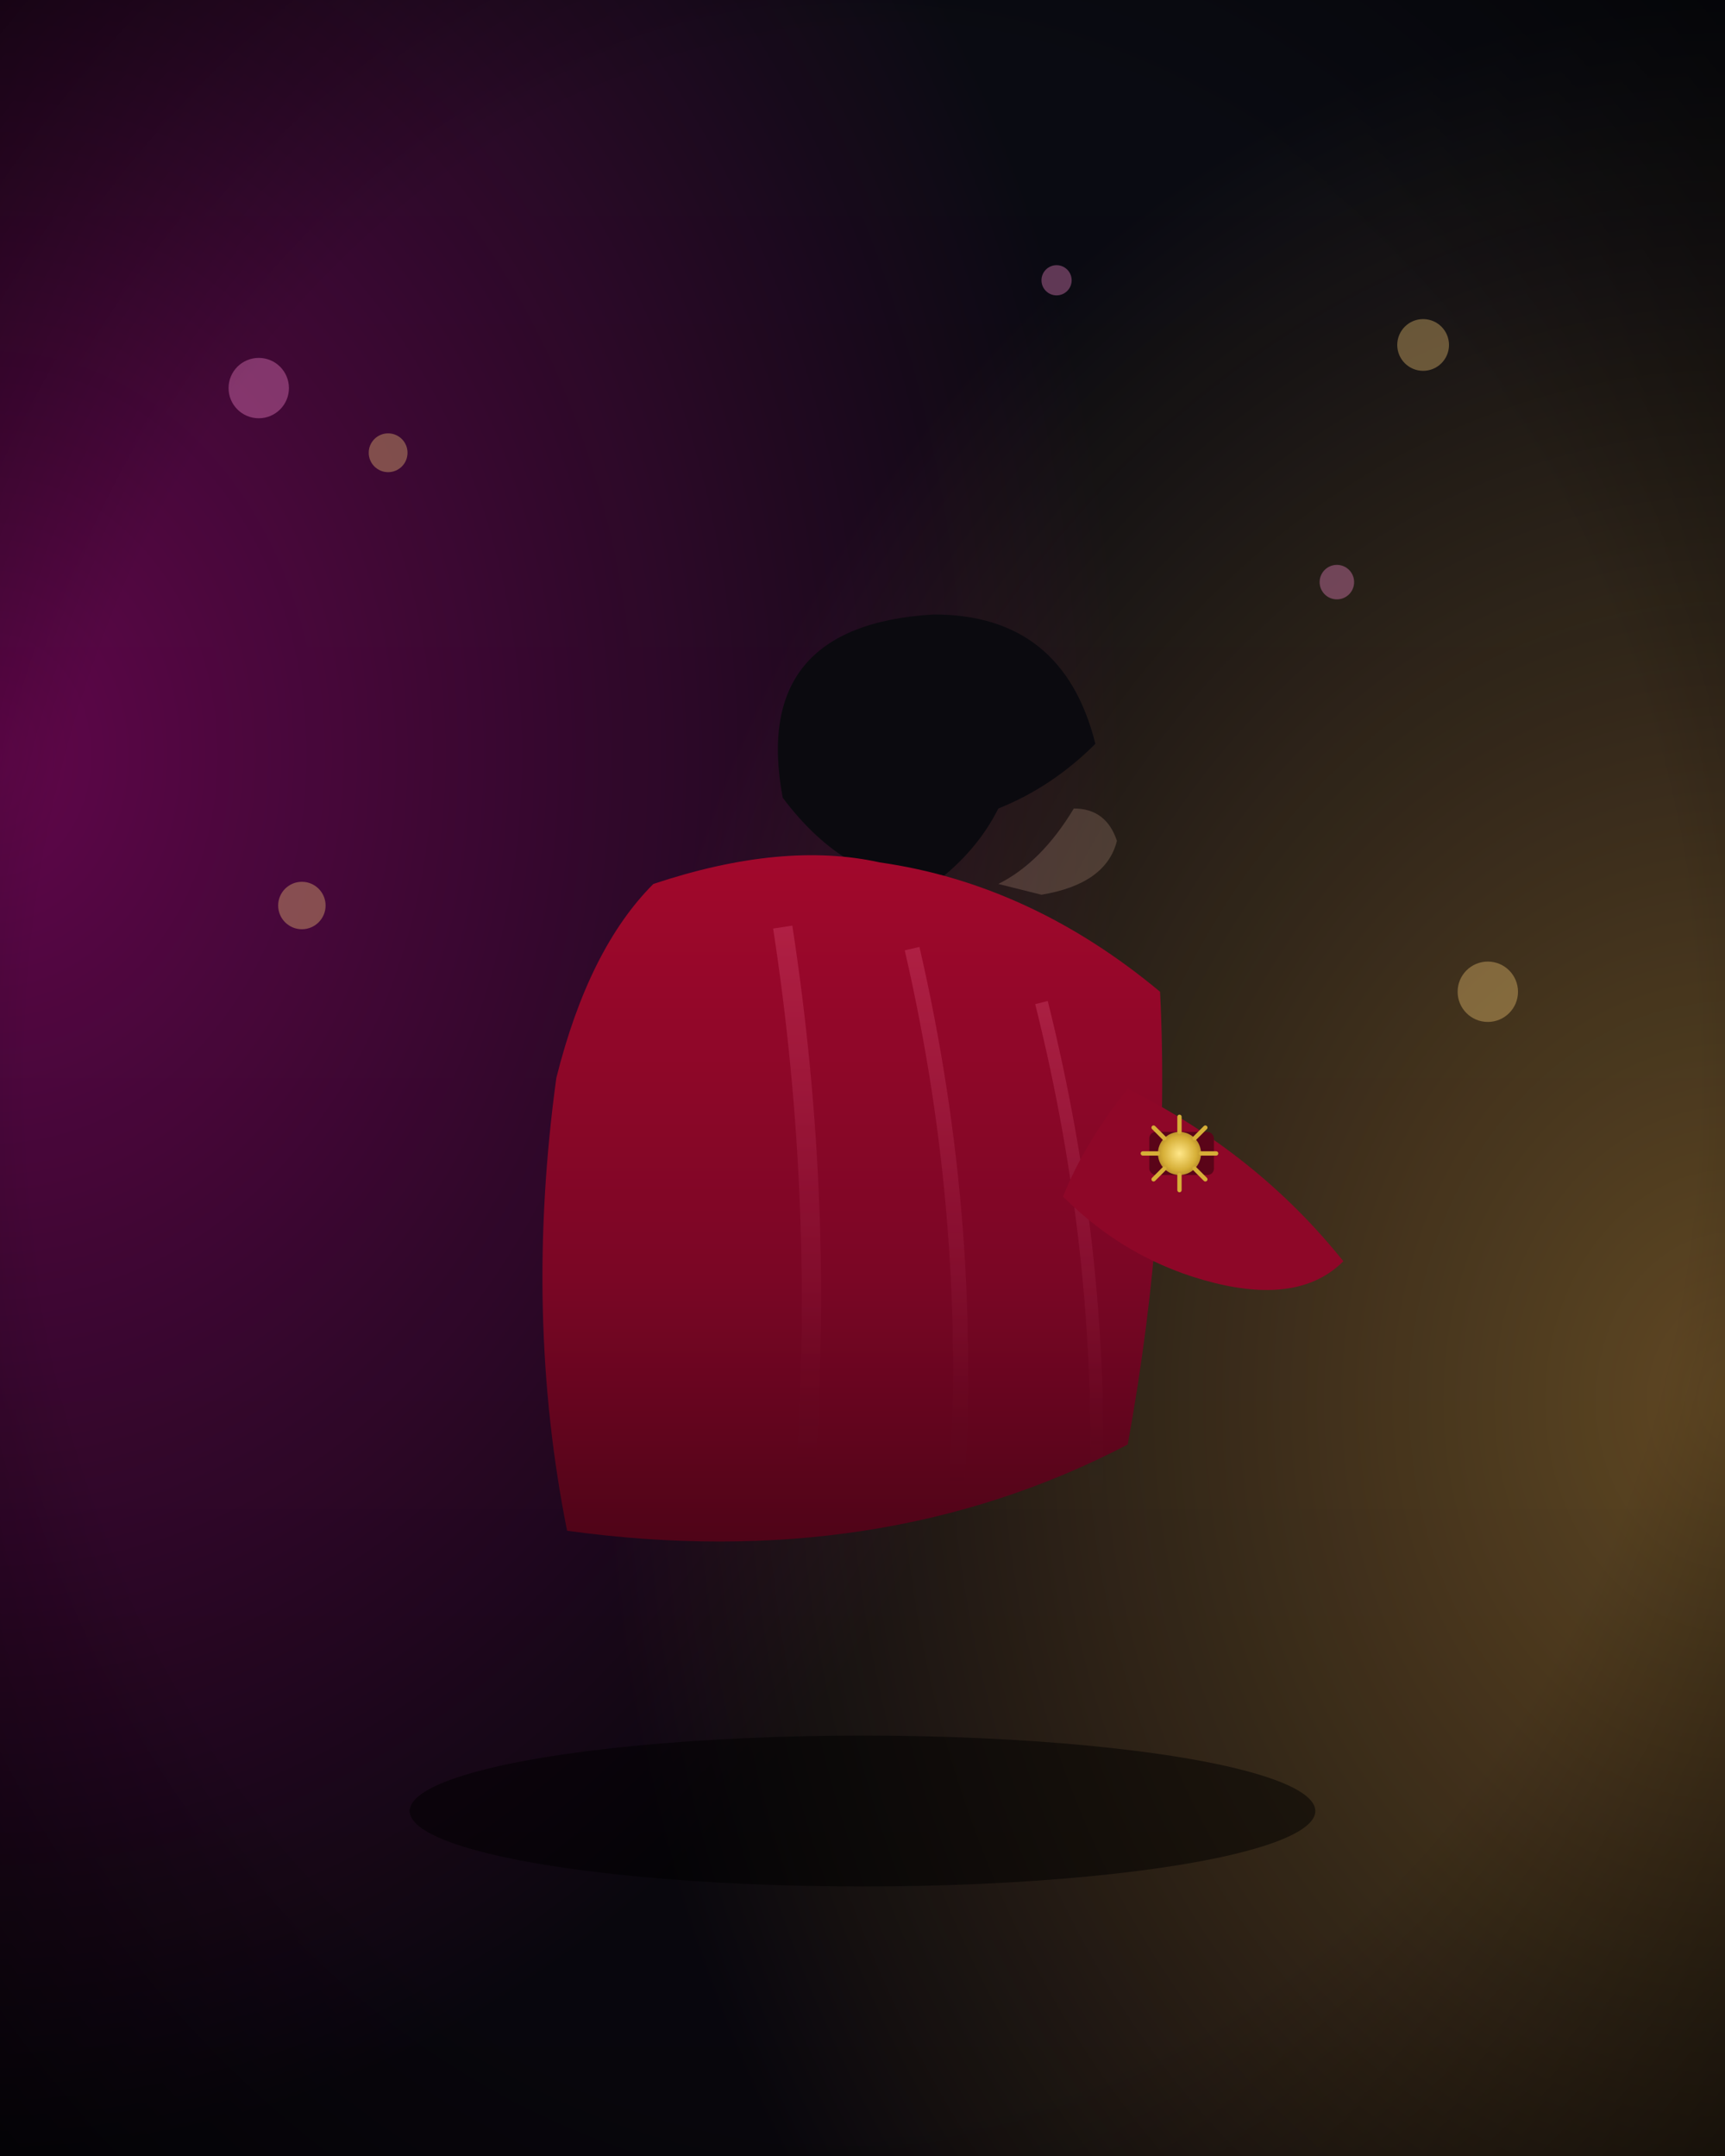 <?xml version="1.0" encoding="UTF-8"?>
<svg xmlns="http://www.w3.org/2000/svg" viewBox="0 0 1600 2000" role="img" aria-labelledby="title desc">
  <title id="title">Woman in Red (Archetype) — Pop Song Summer</title>
  <desc id="desc">Stylized portrait of a woman in a red velvet coat under urban neon; sun insignia on her cuff; subtle motion blur; sodium/gold and magenta spill.</desc>

  <defs>
    <!-- Background gradient -->
    <linearGradient id="bg" x1="0%" y1="0%" x2="0%" y2="100%">
      <stop offset="0%"  stop-color="#0a0b12"/>
      <stop offset="60%" stop-color="#0a0810"/>
      <stop offset="100%" stop-color="#08060c"/>
    </linearGradient>

    <!-- Neon spills -->
    <radialGradient id="neonL" cx="0%" cy="35%" r="65%">
      <stop offset="0%" stop-color="rgba(255,0,180,0.35)"/>
      <stop offset="100%" stop-color="rgba(255,0,180,0)"/>
    </radialGradient>
    <radialGradient id="neonR" cx="100%" cy="65%" r="65%">
      <stop offset="0%" stop-color="rgba(255,190,70,0.35)"/>
      <stop offset="100%" stop-color="rgba(255,190,70,0)"/>
    </radialGradient>

    <!-- Bokeh dots -->
    <filter id="bokehBlur" x="-50%" y="-50%" width="200%" height="200%">
      <feGaussianBlur stdDeviation="6"/>
    </filter>

    <!-- Coat gradient -->
    <linearGradient id="coatGrad" x1="0%" y1="0%" x2="0%" y2="100%">
      <stop offset="0%" stop-color="#a3082c"/>
      <stop offset="60%" stop-color="#7a0625"/>
      <stop offset="100%" stop-color="#4a0416"/>
    </linearGradient>
    <linearGradient id="coatSheen" x1="0%" y1="0%" x2="0%" y2="100%">
      <stop offset="0%" stop-color="rgba(255,120,160,0.35)"/>
      <stop offset="70%" stop-color="rgba(255,120,160,0.06)"/>
      <stop offset="100%" stop-color="rgba(0,0,0,0)"/>
    </linearGradient>

    <!-- Motion ghost -->
    <filter id="motion" x="-20%" y="-20%" width="140%" height="140%">
      <feOffset dx="-14" dy="0" in="SourceGraphic" result="off"/>
      <feGaussianBlur in="off" stdDeviation="10" result="blur"/>
      <feColorMatrix in="blur" type="matrix"
        values="1 0 0 0 0
                0 1 0 0 0
                0 0 1 0 0
                0 0 0 0.35 0" />
      <feMerge>
        <feMergeNode in="blur"/>
        <feMergeNode in="SourceGraphic"/>
      </feMerge>
    </filter>

    <!-- Sun insignia -->
    <radialGradient id="gold" cx="50%" cy="50%" r="60%">
      <stop offset="0%" stop-color="#ffe789"/>
      <stop offset="65%" stop-color="#d6af37"/>
      <stop offset="100%" stop-color="#a87a22"/>
    </radialGradient>
    <filter id="glow" x="-50%" y="-50%" width="200%" height="200%">
      <feGaussianBlur stdDeviation="4"/>
    </filter>

    <!-- Vignette -->
    <radialGradient id="vignette" cx="50%" cy="50%" r="80%">
      <stop offset="60%" stop-color="rgba(0,0,0,0)"/>
      <stop offset="100%" stop-color="rgba(0,0,0,0.75)"/>
    </radialGradient>
  </defs>

  <!-- Background + neon -->
  <rect width="1600" height="2000" fill="url(#bg)"/>
  <rect width="1600" height="2000" fill="url(#neonL)"/>
  <rect width="1600" height="2000" fill="url(#neonR)"/>

  <!-- Bokeh lights -->
  <g filter="url(#bokehBlur)" opacity="0.35">
    <circle cx="240" cy="360" r="28" fill="#ff8bd2"/>
    <circle cx="360" cy="420" r="18" fill="#ffd27a"/>
    <circle cx="1320" cy="320" r="24" fill="#ffd27a"/>
    <circle cx="1240" cy="540" r="16" fill="#ff8bd2"/>
    <circle cx="280" cy="840" r="22" fill="#ffd27a"/>
    <circle cx="1380" cy="920" r="28" fill="#ffd27a"/>
    <circle cx="980" cy="260" r="14" fill="#ff8bd2"/>
  </g>

  <!-- Ground shadow -->
  <ellipse cx="800" cy="1680" rx="420" ry="70" fill="rgba(0,0,0,0.5)"/>

  <!-- Woman in Red group -->
  <g id="woman" filter="url(#motion)">
    <!-- Hair / head silhouette -->
    <path d="M740,740 q-30,-160 140,-170 q120,0 150,120 q-40,40 -90,60 q-20,40 -60,70 q-80,0 -140,-80 z"
          fill="#0b0a0f"/>
    <!-- Neck / jaw highlight -->
    <path d="M940,820 q40,-20 70,-70 q30,0 40,30 q-10,40 -70,50 z" fill="rgba(255,210,180,0.18)"/>

    <!-- Coat (velvet) -->
    <path d="M620,820 q120,-40 210,-20 q140,20 260,120 q10,200 -30,420 q-230,120 -520,80 q-40,-200 -10,-420 q30,-120 90,-180 z"
          fill="url(#coatGrad)"/>
    <!-- Coat sheen folds -->
    <g opacity="0.6">
      <path d="M740,860 q40,260 20,520" stroke="url(#coatSheen)" stroke-width="18" fill="none"/>
      <path d="M860,880 q60,260 40,520" stroke="url(#coatSheen)" stroke-width="14" fill="none"/>
      <path d="M980,930 q60,240 50,480" stroke="url(#coatSheen)" stroke-width="12" fill="none"/>
    </g>

    <!-- Sleeve and cuff -->
    <path d="M1060,1010 q120,60 200,160 q-40,40 -120,20 q-80,-20 -140,-80 q20,-50 60,-100 z" fill="#8e0728"/>
    <rect x="1080" y="1050" width="60" height="40" rx="6" fill="#5a0418"/>

    <!-- Sun insignia on cuff -->
    <g transform="translate(1108,1070)">
      <circle cx="0" cy="0" r="20" fill="url(#gold)" filter="url(#glow)"/>
      <!-- 12 rays -->
      <g stroke="#d6af37" stroke-linecap="round" stroke-width="4">
        <line x1="0" y1="-34" x2="0" y2="-20"/>
        <line x1="0" y1="20"  x2="0" y2="34"/>
        <line x1="-34" y1="0" x2="-20" y2="0"/>
        <line x1="20" y1="0"  x2="34"  y2="0"/>
        <line x1="-24" y1="-24" x2="-14" y2="-14"/>
        <line x1="24"  y1="-24" x2="14"  y2="-14"/>
        <line x1="-24" y1="24"  x2="-14" y2="14"/>
        <line x1="24"  y1="24"  x2="14"  y2="14"/>
      </g>
    </g>
  </g>

  <!-- Foreground faint lens fade -->
  <rect width="1600" height="2000" fill="url(#vignette)"/>
</svg>
